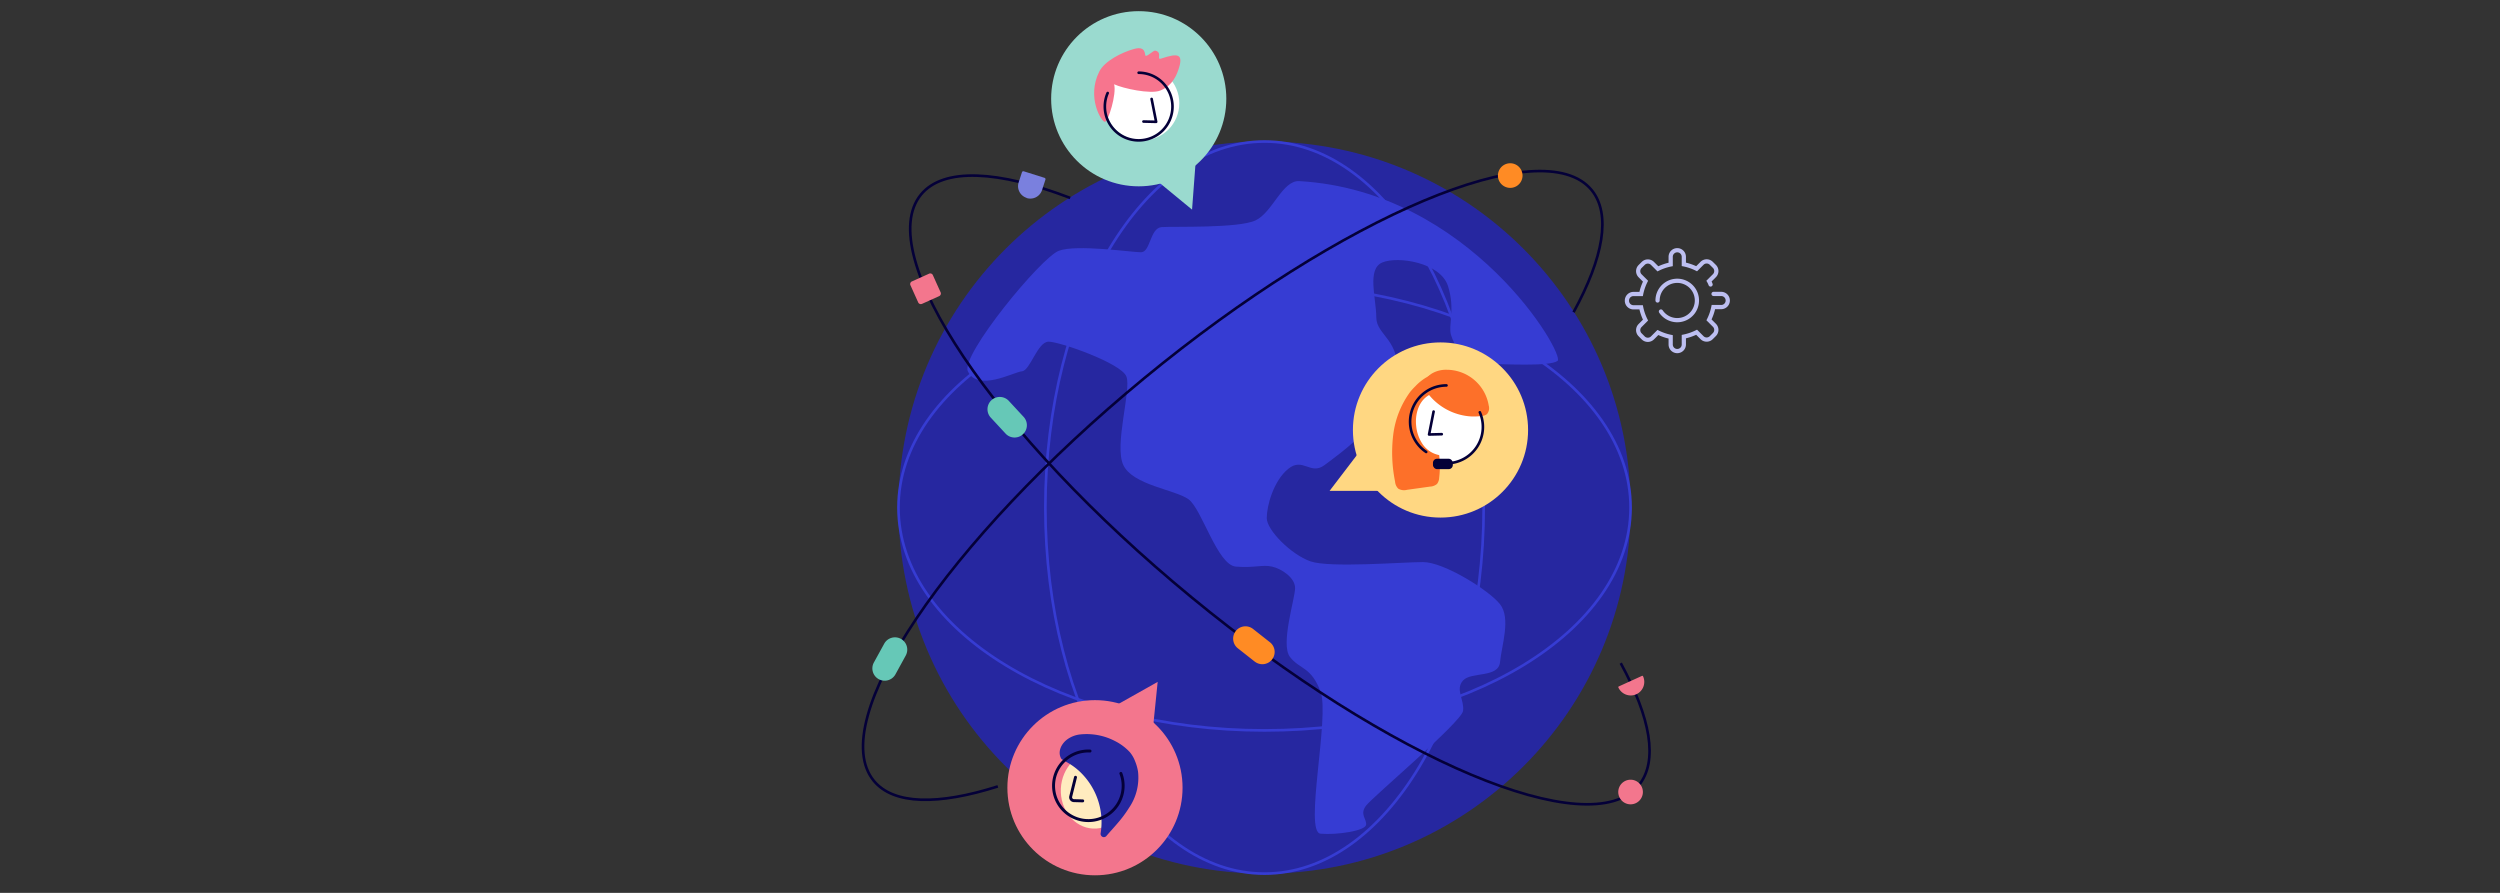 <svg id="Layer_1" data-name="Layer 1" xmlns="http://www.w3.org/2000/svg" viewBox="0 0 739.31 264.04"><rect x="0" y="0" width="739.31" height="264.04" fill="#333333" stroke="none"/><defs><style>.cls-1,.cls-22,.cls-4,.cls-5,.cls-9{fill:none;}.cls-1{stroke:#bdbff1;stroke-width:1.25px;}.cls-1,.cls-22,.cls-9{stroke-linecap:round;}.cls-1,.cls-4,.cls-5{stroke-miterlimit:10;}.cls-2,.cls-21{fill:#2627a0;}.cls-3{fill:#363cd3;}.cls-4{stroke:#363cd3;}.cls-4,.cls-5,.cls-9{stroke-width:0.78px;}.cls-22,.cls-5,.cls-9{stroke:#040038;}.cls-10,.cls-6{fill:#9adacf;}.cls-7{fill:#fff;}.cls-8{fill:#f7758e;}.cls-10,.cls-12,.cls-16,.cls-18,.cls-21,.cls-8{fill-rule:evenodd;}.cls-22,.cls-9{stroke-linejoin:round;}.cls-11,.cls-12{fill:#f3768d;}.cls-13{fill:#66c8b7;}.cls-14{fill:#ff8b24;}.cls-15,.cls-18{fill:#ffd782;}.cls-16{fill:#fd7029;}.cls-17{fill:#040038;}.cls-19{fill:#7a80de;}.cls-20{fill:#ffebbf;}.cls-22{stroke-width:0.87px;}</style></defs><path class="cls-1" d="M505.86,84.13a6.09,6.09,0,0,0-.47-1l1.6-1.6a1.94,1.94,0,0,0,0-2.75l-.92-.91a1.93,1.93,0,0,0-2.74,0l-1.6,1.6a15.08,15.08,0,0,0-3.78-1.3V75.92A1.94,1.94,0,0,0,496,74h0a1.94,1.94,0,0,0-1.94,1.94v2.26a15.08,15.08,0,0,0-3.78,1.3l-1.6-1.6a1.93,1.93,0,0,0-2.74,0l-.92.91a1.94,1.94,0,0,0,0,2.75l1.6,1.6a15.08,15.08,0,0,0-1.3,3.78h-2.26a1.94,1.94,0,0,0-1.94,1.94h0a1.94,1.94,0,0,0,1.94,2h2.26a15.08,15.08,0,0,0,1.3,3.78l-1.6,1.6a1.93,1.93,0,0,0,0,2.74l.91.92a1.94,1.94,0,0,0,2.75,0l1.6-1.6a15.49,15.49,0,0,0,3.78,1.3v2.26a1.94,1.94,0,0,0,1.94,1.94h0a1.94,1.94,0,0,0,1.95-1.94V99.55a15.49,15.49,0,0,0,3.78-1.3l1.6,1.6a1.93,1.93,0,0,0,2.74,0l.92-.92a1.93,1.93,0,0,0,0-2.74l-1.6-1.6a15.08,15.08,0,0,0,1.3-3.78H509a1.94,1.94,0,0,0,1.94-2h0A1.94,1.94,0,0,0,509,86.92h-2.26"/><path class="cls-1" d="M490.18,88.86a5.82,5.82,0,1,1,1,3.26"/><circle class="cls-2" cx="373.95" cy="150.1" r="108.25"/><path class="cls-3" d="M286.22,109.8c2.94,6.18,13.56.21,16,0s4.59-8.76,7.88-8.76,21.44,6.35,23,10.29-3.72,20.35-.88,26.25,15.32,7.22,19.26,10.07,8.53,19.47,14,19.91,7.88-.66,10.72,0,6.79,3.28,6.79,6.35-4.38,16.63-1.53,20.35,6.3,2.84,9.06,10.28-4.95,41.57,0,42,13.25-.87,13.47-2.63-2-3.06,0-5.68,28.23-24.73,28.67-28-2.41-6.35,0-9,10.5-.66,10.94-5.47,3.28-12.91,0-17.07-16.63-12.47-22.76-12.47S393.21,168,387.52,166s-12.91-9.21-12.91-12.81,2-11,6.35-14.54,6.56,2,10.72-1.1,20.13-14.44,21.44-25.81S407,99.29,407,93.82s-2.85-14.22,1.75-16.19,17.28,0,19.47,7,0,11.6.88,14.44,3.72,8.54,9.62,8.54,19.48.87,21.88-.88S435,56.49,384.24,53.56c-5-.29-7.88,9.19-12.91,11.6s-24.29,1.75-27.79,2-3.28,7.44-6.12,7.44-19-2.41-24.29-.44S284,105.2,286.22,109.8Z"/><ellipse class="cls-4" cx="373.95" cy="150.1" rx="108.25" ry="65.9"/><ellipse class="cls-4" cx="373.95" cy="150.1" rx="64.81" ry="108.25"/><path class="cls-5" d="M479.29,196.11c8.79,16.09,11.17,29,5.33,36.13-14.42,17.53-73.64-7.37-132.26-55.61s-94.43-101.57-80-119.1c6.66-8.09,22.85-7.14,44.12,1"/><path class="cls-5" d="M465.34,92.33c8.79-16.1,11.17-29,5.33-36.13C456.25,38.67,397,63.57,338.41,111.81s-94.43,101.56-80,119.1c5.85,7.11,19.09,7.24,36.67,1.65"/><circle class="cls-6" cx="336.75" cy="29.2" r="25.9"/><circle class="cls-7" cx="337.74" cy="30.53" r="11.01"/><path class="cls-8" d="M343.41,17.31c5-1.67,6.67-1.42,5.08,3.27-1,3.05-2.74,5.2-5.42,6.22-2.86,1.1-10.9-.62-13.6-1.88.79,2.84-1.74,11.11-2.74,11.11s-5.48-7.24-1.64-14.88c1.56-3.09,6.61-5.67,10.34-6.69s2.95,2.07,3.41,2.06c.76,0,2.26-1.7,2.87-1.54C343.86,15.54,341.83,17.84,343.41,17.31Z"/><path class="cls-9" d="M327.57,27.51a9.89,9.89,0,0,0-.84,4,10,10,0,1,0,10-10"/><polyline class="cls-9" points="340.56 29.26 341.9 36.03 338.15 35.94"/><polygon class="cls-10" points="353.6 47.59 352.52 61.99 341.72 53.1 353.6 47.59"/><circle class="cls-11" cx="323.81" cy="232.95" r="25.9"/><polygon class="cls-12" points="329.77 208.73 342.35 201.65 340.94 215.56 329.77 208.73"/><path class="cls-11" d="M277.74,87.57l-5.08,2.29a.86.86,0,0,1-1.13-.43l-2.29-5.08a.85.85,0,0,1,.42-1.12l5.08-2.29a.84.84,0,0,1,1.13.42l2.29,5.08a.85.85,0,0,1-.42,1.13"/><path class="cls-13" d="M297.46,128.32l-4.37-4.72a3.64,3.64,0,1,1,5.34-4.94l4.37,4.72a3.64,3.64,0,0,1-5.34,4.94"/><path class="cls-13" d="M258.38,196l3.1-5.64a3.63,3.63,0,1,1,6.37,3.5l-3.09,5.64a3.64,3.64,0,0,1-6.38-3.5"/><path class="cls-14" d="M371,195.61,366,191.67a3.64,3.64,0,0,1,4.46-5.75l5.08,4a3.63,3.63,0,0,1-4.46,5.74"/><circle class="cls-15" cx="425.99" cy="127.16" r="25.9"/><circle class="cls-7" cx="427.76" cy="125.99" r="11.01"/><path class="cls-16" d="M417,115.93a27.05,27.05,0,0,0-5,12.74,43.33,43.33,0,0,0,.56,13.77,3.25,3.25,0,0,0,.94,2.07,3.38,3.38,0,0,0,2.59.34l6.79-.95a3.36,3.36,0,0,0,2.08-.79,3.19,3.19,0,0,0,.64-1.83,27.81,27.81,0,0,0,0-6.7,7.67,7.67,0,0,1-4.79-3.08,11.42,11.42,0,0,1-2-5.42c-.39-3.35.58-7.13,3.39-9,.86-.58,1.85-.94,2.67-1.57a2.83,2.83,0,0,0,1.26-2.65,2.37,2.37,0,0,0-1.47-1.61,3.3,3.3,0,0,0-1.91-.2,2.2,2.2,0,0,0-.51.3c-.26.17-.54.31-.8.48a14.9,14.9,0,0,0-2.93,2.44A17.27,17.27,0,0,0,417,115.93Z"/><path class="cls-16" d="M438.29,123a2.73,2.73,0,0,0,1.44-.54,2.7,2.7,0,0,0,.53-2.49,12.63,12.63,0,0,0-12.36-10.62,8.24,8.24,0,0,0-4.52,1.14,5.37,5.37,0,0,0-1.75,1.86,3.24,3.24,0,0,0-.5,2.25,8.13,8.13,0,0,0,1.32,2,15.93,15.93,0,0,0,1.66,1.82,17.59,17.59,0,0,0,4,2.83,17.38,17.38,0,0,0,4.64,1.61,15.82,15.82,0,0,0,4.9.21Z"/><path class="cls-9" d="M421.75,133.65a10.75,10.75,0,0,1,6-19.67"/><path class="cls-9" d="M437.62,121.93A10.75,10.75,0,0,1,427.76,137"/><polyline class="cls-9" points="423.95 121.71 422.61 128.49 426.36 128.4"/><rect class="cls-17" x="423.76" y="135.66" width="5.87" height="3.08" rx="1.21"/><polygon class="cls-18" points="401.96 133.67 393.19 145.16 408.23 145.16 401.96 133.67"/><path class="cls-19" d="M303.59,58.51h0A3.63,3.63,0,0,1,301.22,54l1-3.07a.43.43,0,0,1,.54-.27l6.13,1.93a.42.42,0,0,1,.27.53l-1,3.07a3.64,3.64,0,0,1-4.57,2.37"/><path class="cls-11" d="M485.84,234.21a3.64,3.64,0,1,1-3.64-3.63,3.64,3.64,0,0,1,3.64,3.63"/><path class="cls-14" d="M450.25,51.92a3.64,3.64,0,1,1-3.64-3.64,3.64,3.64,0,0,1,3.64,3.64"/><path class="cls-11" d="M478.7,203a.23.23,0,0,0-.1.32,4,4,0,0,0,7.29-3.33.23.23,0,0,0-.31-.12Z"/><ellipse class="cls-20" cx="323.75" cy="233.66" rx="11.36" ry="10.07" transform="translate(74.42 545.5) rotate(-87.17)"/><path class="cls-21" d="M315.32,218.88a7.88,7.88,0,0,1,4.2-1.7,18.11,18.11,0,0,1,10.12,1.92,15.59,15.59,0,0,1,4.44,3.29,9.14,9.14,0,0,1,1.61,2.77,13.51,13.51,0,0,1,.85,3,15.79,15.79,0,0,1-2.61,10.66,35.89,35.89,0,0,1-3.43,4.62c-.6.71-1.22,1.4-1.83,2.09l-.77.86c-.13.15-.26.29-.38.44l-.13.14-.08.1-.05.06a1,1,0,0,1-1.12.39,1,1,0,0,1-.67-1,20.55,20.55,0,0,0-5.81-18,18.91,18.91,0,0,0-4.43-3.26.84.84,0,0,1-.4-.55.91.91,0,0,1-1.06-.48C312.76,222.34,313.78,220.18,315.32,218.88Z"/><path class="cls-22" d="M331.47,228.72a10.29,10.29,0,1,1-9.12-6.62"/><path class="cls-22" d="M318.05,229.86l-1.41,5.67a1,1,0,0,0,.95,1.24l2.59.07"/></svg>